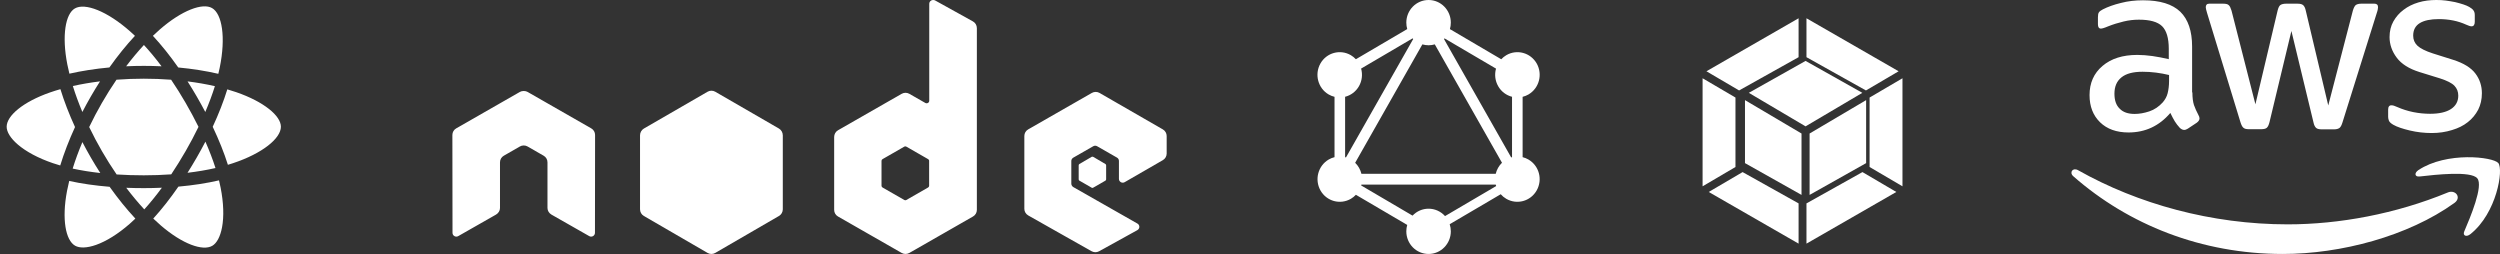 <?xml version="1.0" encoding="UTF-8"?>
<svg width="315px" height="32px" viewBox="0 0 315 32" version="1.1" xmlns="http://www.w3.org/2000/svg" xmlns:xlink="http://www.w3.org/1999/xlink">
    <rect x="0" y="0" width="315" height="32" fill="#333333" stroke="none"/>
    <!-- Generator: Sketch 55.1 (78136) - https://sketchapp.com -->
    <title>Logos</title>
    <desc>Created with Sketch.</desc>
    <g id="Home-v1" stroke="none" stroke-width="1" fill="none" fill-rule="evenodd">
        <g id="Main-page" transform="translate(-171, -322)" fill="#FFFFFF">
            <g id="Hero-v2" transform="translate(72, 35)">
                <g id="Logos" transform="translate(96, 284)">
                    <g id="amazon-web-services-2" transform="translate(264, 3)" fill-rule="nonzero">
                        <path d="M15.241,11.644 C15.241,12.304 15.313,12.839 15.438,13.231 C15.582,13.624 15.761,14.051 16.012,14.515 C16.102,14.658 16.138,14.8 16.138,14.925 C16.138,15.104 16.03,15.282 15.797,15.46 L14.668,16.209 C14.506,16.316 14.345,16.37 14.202,16.37 C14.022,16.37 13.843,16.28 13.664,16.12 C13.413,15.852 13.198,15.567 13.019,15.282 C12.839,14.979 12.66,14.64 12.463,14.23 C11.065,15.87 9.308,16.691 7.193,16.691 C5.687,16.691 4.486,16.263 3.608,15.407 C2.73,14.551 2.282,13.41 2.282,11.983 C2.282,10.467 2.819,9.237 3.913,8.31 C5.006,7.382 6.458,6.919 8.304,6.919 C8.914,6.919 9.541,6.972 10.204,7.061 C10.868,7.151 11.549,7.293 12.266,7.454 L12.266,6.152 C12.266,4.797 11.979,3.852 11.423,3.299 C10.85,2.746 9.882,2.479 8.502,2.479 C7.874,2.479 7.229,2.55 6.566,2.71 C5.903,2.871 5.257,3.067 4.63,3.317 C4.343,3.442 4.128,3.513 4.002,3.549 C3.877,3.584 3.787,3.602 3.716,3.602 C3.465,3.602 3.339,3.424 3.339,3.049 L3.339,2.175 C3.339,1.89 3.375,1.676 3.465,1.551 C3.554,1.427 3.716,1.302 3.967,1.177 C4.594,0.856 5.347,0.588 6.225,0.374 C7.103,0.143 8.036,0.036 9.021,0.036 C11.154,0.036 12.714,0.517 13.718,1.48 C14.704,2.443 15.205,3.905 15.205,5.867 L15.205,11.644 L15.241,11.644 Z M7.964,14.355 C8.555,14.355 9.165,14.248 9.81,14.034 C10.455,13.82 11.029,13.427 11.513,12.892 C11.8,12.554 12.015,12.179 12.122,11.751 C12.23,11.323 12.302,10.806 12.302,10.2 L12.302,9.451 C11.782,9.326 11.226,9.219 10.653,9.148 C10.079,9.076 9.523,9.041 8.968,9.041 C7.767,9.041 6.888,9.273 6.297,9.754 C5.705,10.235 5.419,10.913 5.419,11.805 C5.419,12.643 5.634,13.267 6.082,13.695 C6.512,14.141 7.139,14.355 7.964,14.355 L7.964,14.355 Z M22.357,16.28 C22.035,16.28 21.82,16.227 21.676,16.102 C21.533,15.995 21.407,15.745 21.3,15.407 L17.088,1.623 C16.98,1.266 16.926,1.034 16.926,0.909 C16.926,0.624 17.07,0.464 17.356,0.464 L19.113,0.464 C19.454,0.464 19.687,0.517 19.812,0.642 C19.956,0.749 20.063,0.999 20.171,1.337 L23.182,13.142 L25.978,1.337 C26.068,0.981 26.175,0.749 26.319,0.642 C26.462,0.535 26.713,0.464 27.036,0.464 L28.47,0.464 C28.81,0.464 29.043,0.517 29.187,0.642 C29.33,0.749 29.456,0.999 29.527,1.337 L32.36,13.285 L35.461,1.337 C35.568,0.981 35.694,0.749 35.819,0.642 C35.962,0.535 36.195,0.464 36.518,0.464 L38.185,0.464 C38.472,0.464 38.633,0.606 38.633,0.909 C38.633,0.999 38.615,1.088 38.597,1.195 C38.579,1.302 38.544,1.444 38.472,1.641 L34.152,15.425 C34.044,15.781 33.919,16.013 33.776,16.12 C33.632,16.227 33.399,16.298 33.094,16.298 L31.553,16.298 C31.212,16.298 30.979,16.245 30.836,16.12 C30.693,15.995 30.567,15.763 30.495,15.407 L27.717,3.905 L24.957,15.389 C24.867,15.745 24.759,15.977 24.616,16.102 C24.473,16.227 24.222,16.28 23.899,16.28 L22.357,16.28 L22.357,16.28 Z M45.391,16.762 C44.459,16.762 43.527,16.655 42.63,16.441 C41.734,16.227 41.035,15.995 40.569,15.728 C40.282,15.567 40.085,15.389 40.013,15.228 C39.942,15.068 39.906,14.89 39.906,14.729 L39.906,13.82 C39.906,13.445 40.049,13.267 40.318,13.267 C40.426,13.267 40.533,13.285 40.641,13.32 C40.748,13.356 40.91,13.427 41.089,13.499 C41.698,13.766 42.362,13.98 43.061,14.123 C43.778,14.265 44.477,14.337 45.194,14.337 C46.323,14.337 47.201,14.141 47.811,13.748 C48.42,13.356 48.743,12.785 48.743,12.054 C48.743,11.555 48.581,11.145 48.259,10.806 C47.936,10.467 47.327,10.164 46.448,9.879 L43.849,9.076 C42.541,8.666 41.573,8.06 40.981,7.258 C40.39,6.473 40.085,5.599 40.085,4.672 C40.085,3.923 40.246,3.263 40.569,2.693 C40.892,2.122 41.322,1.623 41.86,1.23 C42.397,0.82 43.007,0.517 43.724,0.303 C44.441,0.089 45.194,0 45.982,0 C46.377,0 46.789,0.018 47.183,0.071 C47.596,0.125 47.972,0.196 48.348,0.267 C48.707,0.357 49.048,0.446 49.37,0.553 C49.693,0.66 49.944,0.767 50.123,0.874 C50.374,1.016 50.553,1.159 50.661,1.32 C50.768,1.462 50.822,1.658 50.822,1.908 L50.822,2.746 C50.822,3.121 50.679,3.317 50.41,3.317 C50.266,3.317 50.033,3.245 49.729,3.103 C48.707,2.639 47.56,2.407 46.287,2.407 C45.265,2.407 44.459,2.568 43.903,2.907 C43.347,3.245 43.061,3.763 43.061,4.494 C43.061,4.993 43.24,5.421 43.598,5.76 C43.957,6.098 44.62,6.437 45.57,6.74 L48.115,7.543 C49.406,7.953 50.338,8.524 50.894,9.255 C51.449,9.986 51.718,10.824 51.718,11.751 C51.718,12.518 51.557,13.213 51.252,13.82 C50.93,14.426 50.499,14.961 49.944,15.389 C49.388,15.835 48.725,16.156 47.954,16.387 C47.147,16.637 46.305,16.762 45.391,16.762 L45.391,16.762 Z" id="Shape"></path>
                        <path d="M48.252,25.575 C42.412,29.772 33.927,32 26.632,32 C16.407,32 7.195,28.321 0.236,22.207 C-0.314,21.723 0.183,21.067 0.84,21.447 C8.366,25.696 17.65,28.269 27.253,28.269 C33.732,28.269 40.85,26.957 47.4,24.262 C48.377,23.83 49.211,24.884 48.252,25.575 Z" id="Shape"></path>
                        <path d="M51.139,22.47 C50.346,21.506 45.887,22.006 43.865,22.238 C43.26,22.309 43.166,21.809 43.714,21.435 C47.266,19.079 53.105,19.757 53.785,20.542 C54.465,21.345 53.596,26.859 50.27,29.5 C49.76,29.91 49.269,29.696 49.496,29.161 C50.251,27.394 51.933,23.415 51.139,22.47 L51.139,22.47 Z" id="Shape"></path>
                    </g>
                    <g id="webpack-icon" transform="translate(216, 3)" fill-rule="nonzero">
                        <path d="M25.936,24.188 L14.615,30.698 L14.615,25.627 L21.669,21.683 L25.936,24.188 Z M26.711,23.475 L26.711,9.861 L22.568,12.291 L22.568,21.042 L26.711,23.475 Z M2.301,24.188 L13.622,30.698 L13.622,25.627 L6.568,21.683 L2.301,24.188 L2.301,24.188 Z M1.526,23.475 L1.526,9.861 L5.669,12.291 L5.669,21.042 L1.526,23.475 Z M2.011,8.98 L13.622,2.302 L13.622,7.205 L6.184,11.364 L6.127,11.397 L2.011,8.98 L2.011,8.98 Z M26.226,8.98 L14.615,2.302 L14.615,7.205 L22.053,11.364 L22.11,11.397 L26.226,8.98 L26.226,8.98 Z" id="Shape"></path>
                        <path d="M13.991,24.558 L6.868,20.553 L6.868,12.615 L13.991,16.822 L13.991,24.558 M15.009,24.558 L22.132,20.553 L22.132,12.615 L15.009,16.822 L15.009,24.558 M7.351,11.697 L14.501,7.674 L21.652,11.697 L14.501,15.921 L7.351,11.697" id="Shape"></path>
                    </g>
                    <g id="graphql-copy" transform="translate(169, 3)">
                        <path d="M16.688,3.667 L23.157,7.466 C23.344,7.265 23.558,7.093 23.793,6.954 C25.135,6.17 26.846,6.635 27.626,8 C28.397,9.365 27.939,11.105 26.597,11.898 C26.364,12.035 26.112,12.136 25.85,12.2 L25.85,19.801 C26.109,19.866 26.358,19.967 26.589,20.102 C27.939,20.895 28.397,22.635 27.618,24 C26.846,25.365 25.127,25.83 23.785,25.046 C23.525,24.894 23.291,24.701 23.092,24.473 L16.662,28.249 C16.756,28.539 16.804,28.843 16.804,29.148 C16.804,30.717 15.551,32 14,32 C12.449,32 11.196,30.725 11.196,29.148 C11.196,28.868 11.236,28.597 11.31,28.341 L4.842,24.543 C4.658,24.74 4.446,24.909 4.215,25.046 C2.865,25.83 1.154,25.365 0.382,24 C-0.389,22.635 0.069,20.895 1.411,20.102 C1.642,19.967 1.891,19.865 2.15,19.801 L2.15,12.2 C1.888,12.136 1.636,12.035 1.403,11.898 C0.061,11.113 -0.397,9.365 0.374,8 C1.146,6.635 2.865,6.17 4.207,6.954 C4.441,7.092 4.654,7.263 4.84,7.463 L11.311,3.663 C11.235,3.4 11.196,3.126 11.196,2.852 C11.196,1.275 12.449,0 14,0 C15.551,0 16.804,1.275 16.804,2.852 C16.804,3.135 16.763,3.409 16.688,3.667 Z M16.014,4.838 L22.499,8.646 C22.29,9.387 22.386,10.184 22.765,10.852 C23.16,11.55 23.803,12.013 24.516,12.194 L24.516,19.804 C24.48,19.813 24.444,19.823 24.408,19.834 L15.939,4.914 C15.964,4.889 15.989,4.864 16.014,4.838 L16.014,4.838 Z M12.063,4.916 L3.594,19.835 C3.557,19.824 3.521,19.814 3.484,19.805 L3.484,12.194 C4.197,12.013 4.84,11.55 5.235,10.852 C5.615,10.182 5.71,9.384 5.5,8.641 L11.983,4.835 C12.009,4.862 12.036,4.889 12.063,4.915 L12.063,4.916 Z M14.783,5.591 L23.251,20.508 C23.057,20.696 22.89,20.912 22.757,21.148 C22.624,21.383 22.524,21.636 22.461,21.9 L5.539,21.9 C5.476,21.636 5.376,21.383 5.243,21.148 C5.109,20.913 4.943,20.699 4.75,20.511 L13.219,5.592 C13.473,5.666 13.736,5.704 14,5.704 C14.272,5.704 14.535,5.665 14.783,5.591 Z M16.074,27.227 L22.516,23.443 C22.497,23.382 22.479,23.319 22.464,23.256 L5.535,23.256 C5.526,23.293 5.516,23.33 5.506,23.367 L11.98,27.169 C12.508,26.61 13.238,26.295 14,26.296 C14.789,26.295 15.542,26.633 16.074,27.227 L16.074,27.227 Z" id="Shape"></path>
                    </g>
                    <g id="nodejs" transform="translate(60, 3)" fill-rule="nonzero">
                        <path d="M60.568,-1.16573418e-15 C60.484,-1.16573418e-15 60.4,0.022 60.327,0.064 C60.178,0.15 60.086,0.308 60.086,0.479 L60.086,12.681 C60.086,12.801 60.03,12.909 59.925,12.969 C59.821,13.029 59.692,13.029 59.587,12.969 L57.577,11.82 C57.278,11.649 56.91,11.649 56.612,11.82 L48.586,16.414 C48.286,16.586 48.104,16.916 48.104,17.26 L48.104,26.448 C48.104,26.791 48.287,27.105 48.586,27.277 L56.612,31.871 C56.91,32.043 57.278,32.043 57.577,31.871 L65.602,27.277 C65.901,27.106 66.085,26.79 66.085,26.448 L66.085,3.541 C66.084,3.191 65.894,2.868 65.586,2.696 L60.809,0.048 C60.735,0.006 60.651,-0.001 60.568,-1.16573418e-15 L60.568,-1.16573418e-15 Z M8.942,11.469 C8.789,11.475 8.645,11.502 8.508,11.581 L0.482,16.175 C0.183,16.345 -0.001,16.662 2.58681965e-14,17.004 L0.016,29.335 C0.016,29.507 0.105,29.666 0.257,29.75 C0.406,29.838 0.591,29.838 0.74,29.75 L5.5,27.038 C5.802,26.86 5.999,26.551 5.999,26.208 L5.999,20.45 C5.999,20.106 6.181,19.791 6.481,19.62 L8.508,18.456 C8.654,18.371 8.821,18.327 8.99,18.328 C9.156,18.328 9.326,18.369 9.473,18.456 L11.499,19.62 C11.799,19.791 11.983,20.107 11.982,20.45 L11.982,26.208 C11.982,26.551 12.181,26.862 12.48,27.038 L17.241,29.75 C17.389,29.838 17.575,29.838 17.723,29.75 C17.873,29.664 17.965,29.506 17.965,29.335 L17.98,17.004 C17.982,16.662 17.798,16.345 17.498,16.175 L9.473,11.581 C9.337,11.502 9.193,11.475 9.039,11.469 L8.942,11.469 Z M81.058,11.581 C80.89,11.581 80.726,11.623 80.575,11.708 L72.55,16.303 C72.251,16.473 72.067,16.79 72.067,17.132 L72.067,26.32 C72.067,26.666 72.264,26.979 72.566,27.15 L80.527,31.648 C80.821,31.814 81.18,31.827 81.476,31.663 L86.301,29 C86.454,28.915 86.557,28.758 86.558,28.585 C86.56,28.414 86.467,28.255 86.317,28.17 L78.243,23.576 C78.092,23.491 77.986,23.317 77.986,23.145 L77.986,20.274 C77.986,20.103 78.093,19.945 78.243,19.86 L80.752,18.424 C80.901,18.338 81.086,18.338 81.235,18.424 L83.743,19.86 C83.893,19.945 83.985,20.103 83.985,20.274 L83.985,22.539 C83.984,22.71 84.076,22.869 84.226,22.954 C84.376,23.04 84.558,23.04 84.708,22.954 L89.517,20.179 C89.816,20.007 90,19.691 90,19.349 L90,17.132 C90,16.79 89.817,16.475 89.517,16.303 L81.54,11.708 C81.394,11.624 81.227,11.58 81.058,11.581 L81.058,11.581 Z M57.062,18.44 C57.104,18.44 57.153,18.45 57.191,18.472 L59.941,20.051 C60.016,20.094 60.07,20.173 60.07,20.258 L60.07,23.417 C60.07,23.502 60.016,23.581 59.941,23.624 L57.191,25.203 C57.116,25.246 57.024,25.246 56.95,25.203 L54.199,23.624 C54.125,23.581 54.071,23.502 54.071,23.417 L54.071,20.258 C54.071,20.173 54.125,20.094 54.199,20.051 L56.95,18.472 C56.983,18.451 57.022,18.44 57.062,18.44 L57.062,18.44 L57.062,18.44 Z" id="Shape"></path>
                        <path d="M32.638,11.429 C32.471,11.429 32.306,11.471 32.156,11.558 L24.127,16.199 C23.827,16.373 23.644,16.708 23.644,17.056 L23.644,26.371 C23.644,26.719 23.827,27.038 24.127,27.212 L32.156,31.869 C32.454,32.044 32.823,32.044 33.121,31.869 L41.15,27.212 C41.449,27.039 41.633,26.718 41.633,26.371 L41.633,17.056 C41.633,16.708 41.45,16.373 41.15,16.199 L33.121,11.558 C32.974,11.473 32.808,11.428 32.638,11.429 L32.638,11.429 Z M80.651,19.741 C80.619,19.741 80.584,19.741 80.555,19.757 L79.01,20.663 C78.952,20.695 78.915,20.757 78.914,20.824 L78.914,22.603 C78.914,22.67 78.952,22.731 79.01,22.765 L80.555,23.654 C80.613,23.688 80.674,23.688 80.732,23.654 L82.276,22.765 C82.335,22.732 82.371,22.67 82.373,22.603 L82.373,20.824 C82.371,20.757 82.335,20.695 82.276,20.663 L80.732,19.757 C80.703,19.74 80.683,19.741 80.651,19.741 L80.651,19.741 Z" id="Shape"></path>
                    </g>
                    <g id="react-logo" fill-rule="nonzero">
                        <path d="M32.35,23.565 C32.143,23.634 31.931,23.7 31.715,23.764 C31.237,22.25 30.592,20.64 29.802,18.976 C30.556,17.352 31.176,15.763 31.641,14.259 C32.027,14.371 32.403,14.489 32.764,14.613 C36.26,15.817 38.393,17.597 38.393,18.968 C38.393,20.429 36.09,22.326 32.35,23.565 L32.35,23.565 Z M30.798,26.641 C31.176,28.551 31.23,30.278 30.98,31.628 C30.755,32.841 30.302,33.65 29.743,33.974 C28.552,34.663 26.006,33.767 23.26,31.404 C22.945,31.133 22.628,30.844 22.31,30.537 C23.374,29.373 24.438,28.019 25.477,26.515 C27.303,26.353 29.029,26.088 30.594,25.726 C30.671,26.038 30.739,26.342 30.798,26.641 L30.798,26.641 Z M15.106,33.855 C13.943,34.266 13.016,34.278 12.456,33.955 C11.264,33.267 10.769,30.613 11.445,27.053 C11.525,26.633 11.617,26.214 11.721,25.799 C13.268,26.141 14.981,26.387 16.812,26.536 C17.857,28.007 18.952,29.359 20.055,30.544 C19.821,30.771 19.581,30.992 19.335,31.207 C17.869,32.488 16.401,33.397 15.106,33.855 L15.106,33.855 Z M9.656,23.556 C7.814,22.926 6.292,22.108 5.25,21.215 C4.312,20.412 3.839,19.615 3.839,18.968 C3.839,17.592 5.89,15.837 9.311,14.644 C9.741,14.495 10.174,14.359 10.612,14.235 C11.085,15.773 11.705,17.381 12.453,19.008 C11.695,20.658 11.066,22.292 10.589,23.848 C10.276,23.758 9.965,23.661 9.656,23.556 L9.656,23.556 Z M11.483,11.118 C10.773,7.489 11.244,4.751 12.431,4.064 C13.695,3.332 16.49,4.376 19.436,6.992 C19.624,7.159 19.813,7.334 20.003,7.515 C18.905,8.694 17.82,10.036 16.784,11.499 C15.007,11.664 13.306,11.928 11.743,12.283 C11.646,11.897 11.56,11.508 11.483,11.118 L11.483,11.118 Z M27.78,15.143 C27.411,14.505 27.028,13.875 26.631,13.254 C27.837,13.406 28.992,13.608 30.076,13.856 C29.751,14.9 29.345,15.991 28.867,17.11 C28.518,16.447 28.155,15.792 27.78,15.143 L27.78,15.143 Z M21.134,8.669 C21.879,9.475 22.624,10.376 23.357,11.353 C21.87,11.283 20.38,11.283 18.892,11.352 C19.626,10.384 20.378,9.485 21.134,8.669 L21.134,8.669 Z M14.446,15.154 C14.075,15.797 13.719,16.449 13.379,17.109 C12.909,15.994 12.507,14.897 12.179,13.839 C13.257,13.597 14.406,13.4 15.604,13.251 C15.203,13.876 14.817,14.511 14.446,15.154 L14.446,15.154 Z M15.638,24.801 C14.401,24.663 13.234,24.476 12.156,24.242 C12.49,23.164 12.901,22.044 13.381,20.905 C13.723,21.565 14.08,22.217 14.452,22.861 C14.832,23.517 15.227,24.164 15.638,24.801 L15.638,24.801 Z M21.179,29.382 C20.414,28.556 19.651,27.643 18.906,26.661 C19.629,26.689 20.366,26.704 21.116,26.704 C21.886,26.704 22.648,26.687 23.397,26.653 C22.661,27.653 21.918,28.568 21.179,29.382 Z M28.882,20.847 C29.387,21.999 29.813,23.112 30.151,24.172 C29.056,24.422 27.873,24.623 26.627,24.772 C27.026,24.139 27.413,23.498 27.787,22.85 C28.167,22.19 28.532,21.523 28.882,20.847 L28.882,20.847 Z M26.388,22.043 C25.816,23.038 25.212,24.013 24.576,24.968 C23.455,25.048 22.297,25.09 21.116,25.09 C19.94,25.09 18.797,25.053 17.695,24.982 C17.043,24.029 16.427,23.051 15.849,22.052 C15.273,21.058 14.736,20.042 14.237,19.007 C14.734,17.972 15.27,16.956 15.844,15.961 L15.844,15.961 C16.418,14.966 17.029,13.993 17.676,13.044 C18.8,12.959 19.952,12.915 21.116,12.915 C22.286,12.915 23.44,12.959 24.563,13.045 C25.204,13.992 25.811,14.962 26.383,15.952 C26.959,16.945 27.502,17.956 28.012,18.984 C27.507,20.023 26.966,21.043 26.389,22.043 L26.388,22.043 Z M29.718,4.016 C30.983,4.746 31.475,7.689 30.68,11.548 C30.628,11.799 30.572,12.05 30.51,12.299 C28.943,11.938 27.241,11.668 25.459,11.501 C24.421,10.022 23.345,8.678 22.265,7.514 C22.548,7.241 22.838,6.976 23.134,6.717 C25.923,4.289 28.53,3.331 29.718,4.016 L29.718,4.016 Z" id="Shape"></path>
                        <path d="M21.884,15.96 C23.792,15.96 25.339,17.491 25.339,19.38 C25.339,21.269 23.792,22.8 21.884,22.8 C19.976,22.8 18.429,21.269 18.429,19.38 C18.429,17.491 19.976,15.96 21.884,15.96" id="Shape"></path>
                    </g>
                </g>
            </g>
        </g>
    </g>
</svg>